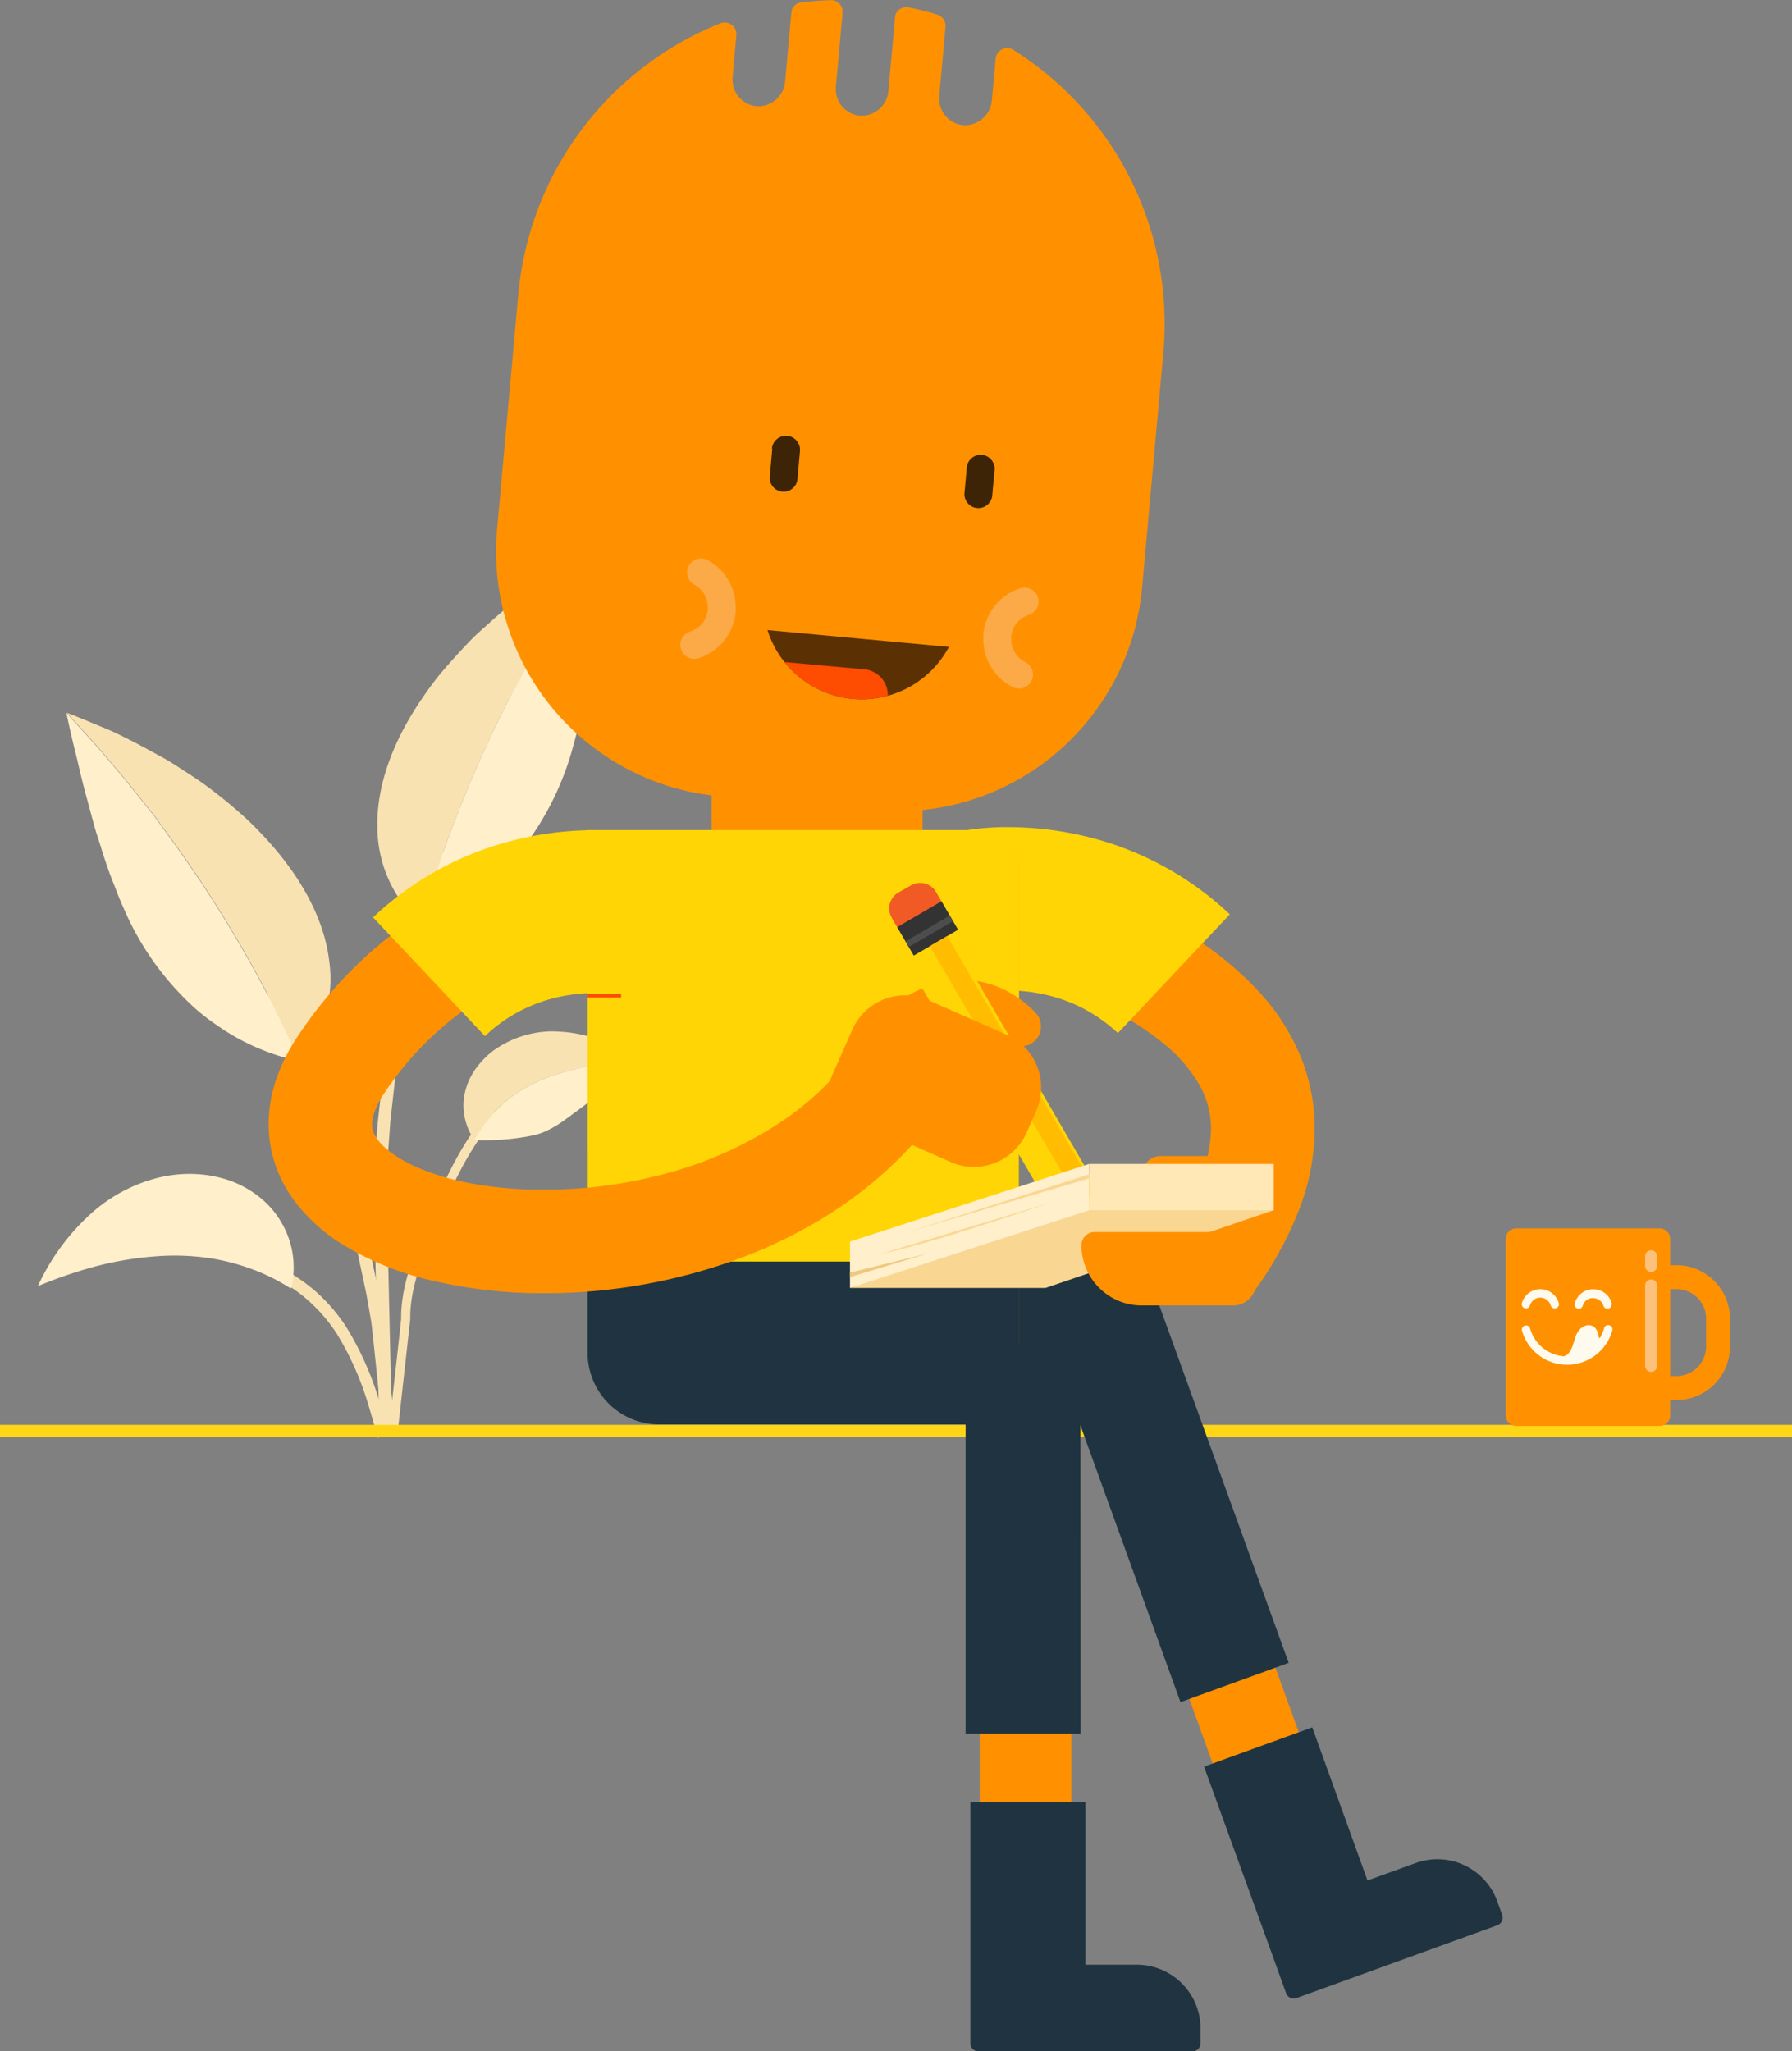 <svg id="Layer_1" data-name="Layer 1" xmlns="http://www.w3.org/2000/svg" viewBox="0 0 319.3 365.43">
    <rect x="0" y="0" width="319.3" height="365.43" fill="#808080" stroke="none"/>
    <defs>
        <style>.cls-1{fill:#f9e2b2;}.cls-2,.cls-21{fill:none;}.cls-3{fill:#ffefca;}.cls-4{fill:#ffd617;}.cls-5{fill:#ff9100;}.cls-6{fill:#1f3440;}.cls-7{fill:#ffd505;}.cls-8{fill:#5b3103;}.cls-9{fill:#fcaa47;}.cls-10{fill:#fe4c00;}.cls-11{fill:#3d2407;}.cls-12{fill:#1a1a1a;}.cls-13{fill:#f15a24;}.cls-14{fill:#333;}.cls-15{fill:#4d4d4d;}.cls-16{fill:#ffbc00;}.cls-17{fill:#f9d793;}.cls-18{fill:#ffe7b6;}.cls-19{fill:#efc77f;}.cls-20{fill:#eb5929;}.cls-21{stroke:#dedede;stroke-linecap:round;stroke-linejoin:round;stroke-width:4px;}.cls-22{fill:#fffaee;}.cls-23{fill:#fcc27c;}</style>
        <style>body{
    margin: 0;
    padding: 0;
  }
  #a {
    animation-name: diamondMovesBack;
    animation-duration: 3s;
    animation-iteration-count: infinite;
    animation-timing-function: linear;
    animation-direction: alternate;
    transform-origin: left 4px;
    transform-box: fill-box;
    
    
}
@keyframes diamondMovesBack {
    10%   { transform:  rotate(2deg); }
    25%   { transform:  rotate(5deg); }
    45%   { transform:  rotate(1deg); }
    55%   { transform:  rotate(3deg); }
    65%   { transform:  rotate(0deg); }
    70%   { transform:  rotate(1deg); }
    80%   { transform:  rotate(3deg); }
    90%   { transform:  rotate(0deg); }
    95%   { transform:  rotate(3deg); }
    100%   { transform:  rotate(5deg); }
   
}

#b {
    animation-name: bdiamondMovesBack;
    animation-duration: 4.5s;
    animation-timing-function:linear ;
    animation-iteration-count: infinite;
    transform-origin: 50% 50%;
    animation-direction: initial;
}
@keyframes bdiamondMovesBack {
    0%   { opacity: .35; transform: translate(0, 20px); }
    10%{opacity: 1;} 
90%{opacity: 1;}
    100% { opacity: 0; transform: translate(0px, -25px); }
}
#aa {
    animation-name: smoke1;
    animation-duration: 4.5s;
    animation-timing-function:linear ;
    animation-iteration-count: infinite;
    transform-origin: 50% 50%;
    animation-direction: initial;
}
@keyframes smoke1 {
    0%   { opacity: .35; transform: translate(0, 10px); }
    10%{opacity: 1;} 
90%{opacity: 1;}
    100% { opacity: 0; transform: translate(0px, -30px); }
}
#bb {
    animation-name: smoke2;
    animation-duration: 4.5s;
    animation-timing-function:linear ;
    animation-delay: 2s;
    animation-iteration-count: infinite;
    transform-origin: 50% 50%;
    animation-direction: initial;
}
@keyframes smoke2 {
    0%   { opacity: .35; transform: translate(0, 15px); }
    10%{opacity: 1;} 
90%{opacity: 1;}
    100% { opacity: 0; transform: translate(0px, -35px); }
}
#cc {
    animation-name: smoke3;
    animation-duration: 4.5s;
    animation-timing-function:linear ;
    animation-delay: 3s;
    animation-iteration-count: infinite;
    transform-origin: 50% 50%;
    animation-direction: initial;
}
@keyframes smoke3 {
    0%   { opacity: .35; transform: translate(0, 10px); }
    10%{opacity: 1;} 
90%{opacity: 1;}
    100% { opacity: 0; transform: translate(0px, -30px); }
}
#eye{
    animation: blink 8s 1s linear infinite ;
    transform-origin: 50% 50%;
}

@keyframes blink{
    0%{opacity: 1;}
    1.5%{opacity: 0;}
    3%{opacity: 1;}
    20%{opacity: 1;}
    21%{opacity: 0;}
    22%{opacity: 1;}
    40%{opacity: 1;}
    
    70%{opacity: 1;}
    71%{opacity: 0;}
    72%{opacity: 1;}
}</style>
    </defs>
    <g>
    <path class="cls-1" d="M87.35,197.7l-.85,1a40,40,0,0,0-2.89,3.86h0a58.15,58.15,0,0,0-3.37,5.89h0c-1.12,2.2-2.17,4.62-3.19,7h0c-1,2.42-2,4.81-2.91,7.14h0a47.26,47.26,0,0,0-2,6.49h0a28.17,28.17,0,0,0-.66,4.84h0v1c0,.3-2.22,20-2.22,20.09l1.62-.05c0-.08,2.22-19.94,2.22-20V234h0a25.69,25.69,0,0,1,.62-4.54h0a44.24,44.24,0,0,1,1.93-6.28h0c.85-2.27,1.88-4.68,2.89-7.08h0c1-2.39,2-4.77,3.15-6.93h0A54.74,54.74,0,0,1,85,203.46h0a38.55,38.55,0,0,1,2.78-3.71h0c.32-.36.57-.66.78-.88Z" transform="translate(0 0.03)" />
    <polygon class="cls-1" points="71.09 228.81 71.09 228.81 71.09 228.81 71.09 228.81" />
    <polygon class="cls-1" points="73.76 229.41 73.76 229.41 73.76 229.4 73.76 229.41" />
    <line class="cls-2" x1="84.99" y1="203.39" x2="85" y2="203.39" />
    <polygon class="cls-1" points="75.69 223.12 75.69 223.12 75.69 223.12 75.69 223.12" />
    <path class="cls-3" d="M84.51,203s.32.05.87.09a17.08,17.08,0,0,0,2.28,0,41.05,41.05,0,0,0,6.35-.65c.54-.09,1-.21,1.57-.33a12.14,12.14,0,0,0,1.53-.55,19.11,19.11,0,0,0,3.57-2.1c.34-.26.74-.51,1.12-.82s.83-.59,1.27-.94c.91-.66,1.9-1.44,3-2.3,2.25-1.73,5-3.84,8.24-6.48l-1.49.11c-.94.06-2.29.16-3.9.34A47.31,47.31,0,0,0,97.35,192a25.76,25.76,0,0,0-5.6,2.93l-.62.44-.58.47c-.38.31-.75.6-1.09.93l-.5.46-.46.48c-.32.31-.59.63-.86.93a27.6,27.6,0,0,0-2.35,3.14C84.78,202.54,84.51,203,84.51,203Z" transform="translate(0 0.03)" />
    <path class="cls-1" d="M84.51,203a7.29,7.29,0,0,1-.49-.74,10.46,10.46,0,0,1-.94-2.14,10.92,10.92,0,0,1-.5-3.45,11.29,11.29,0,0,1,1.16-4.59,12.12,12.12,0,0,1,1.64-2.5,15,15,0,0,1,2.46-2.38,18.23,18.23,0,0,1,9.4-3.44c.74-.06,1.49-.06,2.27,0a23.88,23.88,0,0,1,4.75.69A34.8,34.8,0,0,1,114.35,189l-1.49.11c-.94.06-2.29.16-3.9.34A47.2,47.2,0,0,0,97.35,192a25.76,25.76,0,0,0-5.6,2.93l-.62.44-.58.47c-.38.31-.75.6-1.09.93l-.5.46-.46.48c-.32.31-.59.63-.86.93a27.6,27.6,0,0,0-2.35,3.14C84.78,202.54,84.51,203,84.51,203Z" transform="translate(0 0.03)" />
    <path class="cls-1" d="M78,151.46c-.16.44-.44,1.17-.76,2.12-.58,1.71-1.32,4.19-2.29,7.16a209.38,209.38,0,0,0-5.27,22h0l-.29,1.49-.24,1.5c-.15,1-.3,2-.46,3s-.3,2-.44,2.94-.22,1.91-.34,2.86h0c-.2,1.9-.43,3.72-.6,5.43s-.24,3.37-.35,4.87c-.06.76-.11,1.48-.16,2.17s0,1.32-.07,1.93h0c0,1.23-.08,2.3-.1,3.17s.88,38.55.88,39l2.25-.17c0-.47-.88-38.21-.88-39.13s.06-1.91.1-3.12h0a18.92,18.92,0,0,1,.07-1.93h0c0-.68.1-1.4.15-2.14.11-1.49.23-3.08.35-4.8h0c.17-1.72.4-3.52.6-5.38h0c.11-.92.2-1.87.34-2.85h0c.14-1,.29-1.92.44-2.9s.29-2,.44-2.95h0l.23-1.5.29-1.49A205.31,205.31,0,0,1,77.1,161h0c.93-2.92,1.68-5.36,2.26-7.08h0c.29-.8.52-1.43.68-1.89Z" transform="translate(0 0.03)" />
    <path class="cls-3" d="M75.05,164.23a16.32,16.32,0,0,0,1.61-.58,38.66,38.66,0,0,0,4.09-2,39.65,39.65,0,0,0,5.54-3.71c1-.78,1.93-1.66,3-2.6a37.21,37.21,0,0,0,3-3.15,51.66,51.66,0,0,0,9.89-19.49c.31-1.09.6-2.2.88-3.4s.58-2.38.83-3.65.5-2.58.7-4,.49-2.77.69-4.24.36-3,.56-4.59.39-3.21.55-4.92c.08-.88.15-1.73.23-2.64s.18-1.76.27-2.69c.17-1.83.32-3.75.44-5.74l-1.85,2.87c-1.18,1.74-2.9,4.2-4.76,7.25-.48.76-1,1.55-1.49,2.36s-1,1.67-1.54,2.55l-3.22,5.55-3.22,6L90.44,125l-.77,1.57-1.54,3.13a221.36,221.36,0,0,0-9.69,23.62c-1.1,3.27-1.93,6-2.55,7.91A26.19,26.19,0,0,0,75.05,164.23Z" transform="translate(0 0.03)" />
    <path class="cls-1" d="M75.05,164.23a12.35,12.35,0,0,1-1.17-1,18.71,18.71,0,0,1-2.64-3,23,23,0,0,1-4-13.09c-.1-6,1.86-13.77,7.91-22.66.75-1.1,1.56-2.23,2.43-3.37s1.87-2.27,2.9-3.43,2.11-2.32,3.26-3.52,2.46-2.32,3.78-3.51,2.7-2.36,4.2-3.52,3.08-2.32,4.72-3.47c.82-.58,1.66-1.16,2.52-1.73s1.78-1.12,2.69-1.68q2.73-1.68,5.69-3.31l-1.82,2.81c-1.18,1.73-2.9,4.2-4.76,7.24l-1.49,2.37c-.52.81-1,1.66-1.54,2.55l-3.22,5.55-3.22,6L90.44,125l-.77,1.57-1.54,3.13a221.36,221.36,0,0,0-9.69,23.62c-1.1,3.27-1.93,6-2.55,7.91A26.19,26.19,0,0,0,75.05,164.23Z" transform="translate(0 0.03)" />
    <path class="cls-1" d="M48.6,176.79c.22.44.58,1.11,1,2,.81,1.61,1.92,4,3.28,6.76a207.37,207.37,0,0,1,8.32,21h0l.5,1.44.44,1.45c.3,1,.59,1.93.88,2.89s.58,1.91.88,2.85.49,1.86.74,2.78h0c.47,1.85,1,3.62,1.37,5.28s.71,3.29,1,4.77c.17.73.32,1.44.47,2.11s.23,1.29.34,1.91h0c.22,1.21.4,2.26.55,3.13s1.88,18.21,2,18.67l-2.26.15c-.08-.46-1.81-17.88-2-18.78l-.54-3.08h0c-.11-.58-.21-1.22-.35-1.91h0l-.44-2.09c-.31-1.46-.66-3-1-4.71h0c-.41-1.67-.88-3.42-1.36-5.23h0c-.23-.88-.46-1.82-.73-2.77h0l-.85-2.81L60,209.74h0l-.44-1.45-.5-1.43a210,210,0,0,0-8.26-20.79h0c-1.34-2.76-2.43-5.07-3.25-6.69h0l-.93-1.76Z" transform="translate(0 0.03)" />
    <path class="cls-3" d="M53.35,189s-.62-.09-1.68-.36a38.29,38.29,0,0,1-4.33-1.39,39,39,0,0,1-6-2.89c-1.09-.63-2.15-1.36-3.3-2.16a36.84,36.84,0,0,1-3.4-2.69A51.28,51.28,0,0,1,22,161.7c-.46-1-.91-2.11-1.34-3.24s-.92-2.28-1.34-3.49-.86-2.49-1.26-3.82-.88-2.66-1.27-4.09-.79-2.93-1.21-4.46-.84-3.13-1.24-4.8l-.6-2.56c-.21-.86-.44-1.73-.65-2.64-.44-1.79-.85-3.66-1.26-5.62l2.22,2.44c1.41,1.55,3.46,3.75,5.74,6.51l1.8,2.12c.63.74,1.27,1.5,1.89,2.31l4,5,4,5.51,1,1.41,1,1.45,2,2.91a227.51,227.51,0,0,1,12.94,22c1.55,3.08,2.75,5.68,3.63,7.48A28,28,0,0,1,53.35,189Z" transform="translate(0 0.03)" />
    <path class="cls-1" d="M53.35,189a13.59,13.59,0,0,0,1-1.14,18.93,18.93,0,0,0,2.2-3.39,22.53,22.53,0,0,0,1.9-5.65,23.11,23.11,0,0,0,.18-7.87c-.75-5.95-3.79-13.36-11-21.31-.91-1-1.87-2-2.89-3s-2.17-2-3.34-3-2.43-2-3.74-3-2.76-2-4.23-2.94-3-2-4.66-2.89-3.38-1.86-5.16-2.77c-.88-.44-1.8-.91-2.73-1.36S19,129.83,18,129.43c-2-.84-4-1.67-6.11-2.48l2.23,2.44c1.41,1.56,3.46,3.75,5.73,6.51L21.63,138c.63.73,1.27,1.5,1.89,2.3l4,5,4,5.5,1,1.41,1,1.45,2,2.91a227.51,227.51,0,0,1,12.94,22c1.55,3.08,2.75,5.68,3.63,7.48A28.42,28.42,0,0,1,53.35,189Z" transform="translate(0 0.03)" />
    <path class="cls-1" d="M69,254.42c-.32-1.12-.77-2.71-1.36-4.63a55.15,55.15,0,0,0-6-13.5,31.5,31.5,0,0,0-5.21-6.08h0a32,32,0,0,0-5.69-4,34.68,34.68,0,0,0-4.45-2.09h0c-.44-.17-.8-.31-1.08-.4l-.64,1.94,1,.37h0a34.22,34.22,0,0,1,4.19,2h0a29.73,29.73,0,0,1,5.33,3.78h0a29.63,29.63,0,0,1,4.86,5.68h0a52.85,52.85,0,0,1,5.75,13c.58,1.88,1,3.46,1.34,4.57h0c.12.44.22.78.29,1.06l2-.54-.3-1.07Z" transform="translate(0 0.03)" />
    <path class="cls-3" d="M51.87,229.49a13.74,13.74,0,0,0,.29-1.42,16.39,16.39,0,0,0,.1-3.77,15.67,15.67,0,0,0-1.44-5.25,16.21,16.21,0,0,0-4.21-5.5,18.52,18.52,0,0,0-7.74-3.85,20.92,20.92,0,0,0-2.49-.44,24.07,24.07,0,0,0-2.68-.15,23.4,23.4,0,0,0-5.65.72A28.12,28.12,0,0,0,16.42,216,39.73,39.73,0,0,0,6.75,229.1l1.88-.75c1.19-.47,2.91-1.11,5-1.76a59.26,59.26,0,0,1,15.84-2.89,42.68,42.68,0,0,1,8.6.54,39,39,0,0,1,7.25,2,34.06,34.06,0,0,1,4.81,2.27c.56.32,1,.57,1.28.77A3.82,3.82,0,0,0,51.87,229.49Z" transform="translate(0 0.03)" />
    <polyline class="cls-4" points="0 255.99 319.3 255.99 319.3 253.85 0 253.85" />
    <polyline class="cls-5" points="174.57 248.95 174.57 362.02 190.89 362.02 190.89 248.95" />
    <polyline class="cls-5" points="191.55 246.33 229.99 352.67 245.33 347.12 206.9 240.78" />
    <path class="cls-6" d="M192.55,308.81h-20.5V237.26a8.52,8.52,0,0,1,8.5-8.52H184a8.51,8.51,0,0,1,8.51,8.51h0Z" transform="translate(0 0.03)" />
    <path class="cls-6" d="M229.62,296.22l-19.28,7L186,235.93a8.51,8.51,0,0,1,5.1-10.89h0l3.27-1.19a8.53,8.53,0,0,1,10.9,5.12Z" transform="translate(0 0.03)" />
    <path class="cls-6" d="M202.53,350H193.4V321.07H172.9V350h0v14a1.43,1.43,0,0,0,1.45,1.43h38.14a1.43,1.43,0,0,0,1.42-1.43v-2.6A11.36,11.36,0,0,0,202.57,350Z" transform="translate(0 0.03)" />
    <path class="cls-6" d="M267.66,341.13l-.88-2.44a11.34,11.34,0,0,0-14.5-6.81L243.66,335l-9.84-27.29-19.28,7L227,349.08h0l2.16,6a1.43,1.43,0,0,0,1.81.88h0l35.87-13A1.45,1.45,0,0,0,267.66,341.13Z" transform="translate(0 0.03)" />
    <rect class="cls-5" x="126.79" y="132.79" width="37.6" height="23.86" />
    <path class="cls-5" d="M177.41,10.39l-.67,7.4a4.86,4.86,0,0,1-4.62,4.49,4.71,4.71,0,0,1-4.77-4.65h0v-.46l1.12-12.42a2.06,2.06,0,0,0-1.41-2.15,52.61,52.61,0,0,0-5.12-1.31,2.07,2.07,0,0,0-2.46,1.58,1,1,0,0,0,0,.24l-1.18,13a4.84,4.84,0,0,1-4.62,4.48A4.7,4.7,0,0,1,148.93,16v-.49l1.2-13.25A2.06,2.06,0,0,0,148.26,0H148c-1.77.06-3.53.19-5.27.4A2,2,0,0,0,141,2.23l-1.1,12.2a4.84,4.84,0,0,1-4.63,4.48,4.69,4.69,0,0,1-4.74-4.64h0a3.53,3.53,0,0,1,0-.46l.68-7.63A2.06,2.06,0,0,0,129.35,4a2.13,2.13,0,0,0-1,.13,57.63,57.63,0,0,0-36,48.33L88.57,94.28a43.79,43.79,0,0,0,39.68,47.56h.1l27.6,2.5A43.8,43.8,0,0,0,203.5,104.7l3.78-41.85a57.65,57.65,0,0,0-26.73-54,2.07,2.07,0,0,0-2.84.66A2,2,0,0,0,177.41,10.39Z" transform="translate(0 0.03)" />
    <path class="cls-5" d="M173.23,171.18l1.61-8.59-1.63,8.58h0l1.63-8.58-1.63,8.58.2-1-.2,1h0l.2-1-.2,1s3,.58,7.38,1.86a105,105,0,0,1,11.52,4.06,75.78,75.78,0,0,1,9.24,4.61,50.31,50.31,0,0,1,6.08,4.27,26.65,26.65,0,0,1,6.23,7.19,16.23,16.23,0,0,1,1.57,3.78,15.31,15.31,0,0,1,.55,4.15,21.88,21.88,0,0,1-1.54,7.75,45.9,45.9,0,0,1-5.81,10.51l15,10.73a63.83,63.83,0,0,0,8.12-14.8,40.3,40.3,0,0,0,2.7-14.19,33.94,33.94,0,0,0-2.94-13.9,39.12,39.12,0,0,0-6.27-9.75,59.26,59.26,0,0,0-14.84-11.95,107.37,107.37,0,0,0-22.52-9.63,110.21,110.21,0,0,0-11-2.83l-3.41,18.13Z" transform="translate(0 0.03)" />
    <path class="cls-7" d="M177.35,176.5l-1.63-9.6,1.46,9.62h.17l-1.63-9.6,1.46,9.62-.51-3.38.49,3.39h0l-.51-3.38.49,3.38h0a20,20,0,0,1,2.45-.12,30.27,30.27,0,0,1,8.91,1.35,27.85,27.85,0,0,1,5.32,2.3,27.26,27.26,0,0,1,5.36,3.95l19.95-21.16a56.51,56.51,0,0,0-27-14.19,59.83,59.83,0,0,0-12.51-1.35,46,46,0,0,0-7.13.51Z" transform="translate(0 0.03)" />
    <path class="cls-5" d="M166.45,253.75H119.81a15,15,0,0,1-15-15h0V153.06h76.71V238.7a15,15,0,0,1-15,15.05Z" transform="translate(0 0.03)" />
    <path class="cls-6" d="M181.57,253.75H117.48A12.76,12.76,0,0,1,104.7,241V205.08h76.87Z" transform="translate(0 0.03)" />
    <rect class="cls-7" x="104.7" y="147.89" width="76.87" height="76.87" />
    <path class="cls-8" d="M169.08,115.22a17.6,17.6,0,0,1-32.33-3Z" transform="translate(0 0.03)" />
    <path class="cls-9" d="M124.45,117.24a9.55,9.55,0,0,0,6.63-8.23c0-.29,0-.59,0-.88a9.5,9.5,0,0,0-5.05-8.4,2.49,2.49,0,0,0-2.33,4.4,4.51,4.51,0,0,1,2.42,4v.42a4.6,4.6,0,0,1-1,2.48,4.47,4.47,0,0,1-2.16,1.46,2.48,2.48,0,1,0,1.49,4.74h0Z" transform="translate(0 0.03)" />
    <path class="cls-9" d="M182.6,117.89a4.68,4.68,0,0,1-1.76-1.66,4.49,4.49,0,0,1-.67-2.37v-.42a4.53,4.53,0,0,1,3.15-3.93,2.48,2.48,0,0,0-1.51-4.73,9.51,9.51,0,0,0-6.6,8.22v.88a9.52,9.52,0,0,0,5.09,8.42,2.49,2.49,0,1,0,2.53-4.29l-.21-.11Z" transform="translate(0 0.03)" />
    <path class="cls-10" d="M154,119.21l-14.23-1.29a17.59,17.59,0,0,0,18.43,6A4.63,4.63,0,0,0,154,119.21Z" transform="translate(0 0.03)" />
    <polyline class="cls-10" points="104.7 177.72 110.67 177.72 110.67 177.02 104.7 177.02" />
    <g id="eye">
        <path class="cls-11" d="M172.28,83.11l-.44,4.83a2.49,2.49,0,0,0,4.95.44l.44-4.83a2.49,2.49,0,0,0-4.95-.44" transform="translate(0 0.03)" />
        <path class="cls-11" d="M137.61,79.9l-.44,4.84a2.48,2.48,0,1,0,4.93.51v-.07l.44-4.84a2.49,2.49,0,0,0-5-.44" transform="translate(0 0.03)" />
    </g>
    <path class="cls-5" d="M216.79,209.19H203.54a3.26,3.26,0,0,1,3.26-3.26h10Z" transform="translate(0 0.03)" />
    <path class="cls-12" d="M198.27,223.21l-.92-1.51,1.17-.68.9,1.55a.58.58,0,0,1-.2.77h0l-.19.12a.58.58,0,0,1-.78-.19Z" transform="translate(0 0.03)" />
    <polygon class="cls-3" points="197.69 222.3 189.73 216.36 197.63 211.75 198.89 221.6 198.29 221.95 197.69 222.3" />
    <g id="a">
        <path class="cls-5" d="M81,159.43a71.85,71.85,0,0,0-14.55,9.81,76.29,76.29,0,0,0-13.33,15.25,32.78,32.78,0,0,0-3.86,7.66,24.75,24.75,0,0,0-1.4,8.09,22.59,22.59,0,0,0,1.4,7.8,24.06,24.06,0,0,0,3.21,5.89,31,31,0,0,0,8.4,7.65,53.29,53.29,0,0,0,16.52,6.63A85.75,85.75,0,0,0,97,230.37a100.27,100.27,0,0,0,35-6.28,84.91,84.91,0,0,0,16.7-8.42,72,72,0,0,0,14.55-12.54l-13.87-12.19a53.54,53.54,0,0,1-10.83,9.32,69.86,69.86,0,0,1-20.1,8.84A83.12,83.12,0,0,1,97,211.93a69.93,69.93,0,0,1-13.62-1.23,45.87,45.87,0,0,1-8.2-2.4A27,27,0,0,1,70.67,206a14.83,14.83,0,0,1-2.27-1.76,7.87,7.87,0,0,1-1.7-2.19,4,4,0,0,1-.4-1.76,6.43,6.43,0,0,1,.4-2.13,15,15,0,0,1,1.76-3.4,57,57,0,0,1,10.09-11.55,52.39,52.39,0,0,1,10.8-7.32L81,159.47Z" transform="translate(0 0.03)" />
        <path class="cls-5" d="M164.93,183.76,163.61,182l1.28,1.79h0L163.57,182l1.28,1.79-.18-.26.18.26h0l-.18-.26.18.26a11.6,11.6,0,0,1,2.06-1.09,12.17,12.17,0,0,1,4.68-1,9.42,9.42,0,0,1,3.67.72,12.37,12.37,0,0,1,4.09,2.85,3.55,3.55,0,0,0,5.16-4.88l-.1-.1a19.54,19.54,0,0,0-6.45-4.44,16.79,16.79,0,0,0-6.37-1.26,19.4,19.4,0,0,0-7.72,1.69,18.34,18.34,0,0,0-3.19,1.76,3.55,3.55,0,0,0,4.19,5.71Z" transform="translate(0 0.03)" />
        <path class="cls-13" d="M158.89,163.5l1.32,2.26,7.89-4.61-1.32-2.26a3.25,3.25,0,0,0-4.43-1.19L160.06,159a3.24,3.24,0,0,0-1.18,4.43h0Z" transform="translate(0 0.03)" />
        <rect class="cls-7" x="173.77" y="164.45" width="9.09" height="53.11" transform="translate(-71.85 115.53) rotate(-30.17)" />
        <rect class="cls-14" x="160.72" y="162.44" width="9.14" height="5.87" transform="translate(-60.84 105.94) rotate(-30.28)" />
        <rect class="cls-15" x="161.01" y="165.31" width="9.14" height="1.16" transform="translate(-61.07 106.19) rotate(-30.29)" />
        <rect class="cls-16" x="178.9" y="163.99" width="3.57" height="53.39" transform="translate(-71.5 117.15) rotate(-30.28)" />
        <path class="cls-5" d="M169.4,207,146,196.7l5.84-13.23a10.29,10.29,0,0,1,13.52-5.33h0l14,6.17a10.29,10.29,0,0,1,5.28,13.56h0l-1.7,3.84A10.29,10.29,0,0,1,169.37,207Z" transform="translate(0 0.03)" />
    </g>
    <polygon class="cls-17" points="151.45 229.46 186.3 229.46 226.95 215.61 194.04 213.35 151.45 229.46" />
    <path class="cls-7" d="M113.1,148.38a44.51,44.51,0,0,0-7.11-.51,59.24,59.24,0,0,0-17.59,2.69,56.14,56.14,0,0,0-21.93,12.85l19.94,21.16a26.92,26.92,0,0,1,5.36-4,28.14,28.14,0,0,1,7.87-3,31,31,0,0,1,6.37-.69c.94,0,1.67.05,2.08.09h.36l1.06-7.41-1.25,7.38h.19l1.06-7.41-1.25,7.38,4.86-28.68Z" transform="translate(0 0.03)" />
    <polygon class="cls-3" points="194.04 215.62 151.45 229.46 151.45 221.2 194.04 207.37 194.04 215.62" />
    <rect class="cls-18" x="194.05" y="207.37" width="32.91" height="8.24" />
    <polygon class="cls-17" points="194.04 209.22 161.86 219.47 194.04 209.95 194.04 209.22" />
    <path class="cls-17" d="M157.14,223.3l29.82-9S164.93,221.88,157.14,223.3Z" transform="translate(0 0.03)" />
    <polygon class="cls-19" points="151.45 226.73 165.26 223.33 151.45 227.53 151.45 226.73" />
    <path class="cls-5" d="M219.71,232.55H203.44a10.75,10.75,0,0,1-10.75-10.75h0a2.35,2.35,0,0,1,2.37-2.33h28.76v9A4.11,4.11,0,0,1,219.71,232.55Z" transform="translate(0 0.03)" />
    <polygon class="cls-20" points="62.85 227.17 62.85 227.17 62.85 227.17 62.85 227.17" />
    <polygon class="cls-20" points="60.54 229.75 60.54 229.75 60.54 229.75 60.54 229.75" />
    </g>
    <g id="aa">
        <path class="cls-21" d="M275.16,224.49a5,5,0,0,0-.75,3.95c.46,1.76,1.75,2.05,2.2,4.22a5.76,5.76,0,0,1-.25,3.26,7.21,7.21,0,0,1-1.2,1.92,3.74,3.74,0,0,0-.25,1.87,4.46,4.46,0,0,0,1.27,2.48" transform="translate(0 0.03)" />
    </g>
    <g id="cc">
        <path class="cls-21" d="M290.21,224.34a5,5,0,0,0-.75,3.95c.46,1.76,1.75,2.05,2.2,4.21a5.79,5.79,0,0,1-.25,3.27,7.21,7.21,0,0,1-1.2,1.92,3.74,3.74,0,0,0-.25,1.87,4.46,4.46,0,0,0,1.27,2.48" transform="translate(0 0.03)" />
    </g>
    <g id="bb">
        <path class="cls-21" d="M282.41,221a5.07,5.07,0,0,0-.75,3.95c.46,1.76,1.75,2.05,2.2,4.22a5.67,5.67,0,0,1-.25,3.26,6.28,6.28,0,0,1-1.2,1.92,3.73,3.73,0,0,0-.24,1.87,4.41,4.41,0,0,0,1.26,2.49" transform="translate(0 0.03)" />
    </g>
    <path class="cls-5" d="M305.45,228.18a9.53,9.53,0,0,0-6.74-2.8h-1.12V220.7a1.88,1.88,0,0,0-1.88-1.88H270.18a1.89,1.89,0,0,0-1.89,1.88v31.44a1.89,1.89,0,0,0,1.89,1.88h25.54a1.88,1.88,0,0,0,1.88-1.88h0V249.4h1.13a9.53,9.53,0,0,0,9.52-9.53v-4.94A9.55,9.55,0,0,0,305.45,228.18ZM304,239.85a5.28,5.28,0,0,1-5.26,5.28h-1.13V229.64h1.12a5.27,5.27,0,0,1,5.27,5.27Z" transform="translate(0 0.03)" />
    <path class="cls-22" d="M277.75,232.18a3.41,3.41,0,0,0-6.59,0,.75.75,0,0,0,.6.88.76.76,0,0,0,.84-.48,1.92,1.92,0,0,1,2.35-1.36,1.94,1.94,0,0,1,1.36,1.36.75.75,0,0,0,1,.43.76.76,0,0,0,.47-.82Z" transform="translate(0 0.03)" />
    <path class="cls-22" d="M287.19,232.18a3.42,3.42,0,0,0-6.6,0,.74.74,0,0,0,.52.92.73.73,0,0,0,.91-.51h0a2,2,0,0,1,.68-1,2,2,0,0,1,2.71.42,2.1,2.1,0,0,1,.29.58.74.74,0,1,0,1.43-.4h.05Z" transform="translate(0 0.03)" />
    <path class="cls-22" d="M286.73,236.08a.73.73,0,0,0-.91.52h0a7,7,0,0,1-.76,1.76.21.21,0,0,1-.19-.19c-.36-3.16-3.6-2.54-4.25.36h0c-.44,1.21-.77,2.82-2,3.08a6.84,6.84,0,0,1-6-5,.75.75,0,0,0-.95-.46.77.77,0,0,0-.49.86,8.36,8.36,0,0,0,16.1,0,.76.76,0,0,0-.51-.93Z" transform="translate(0 0.03)" />
    <path class="cls-23" d="M293.13,228.89V243.2a1.07,1.07,0,0,0,2.13.21V228.89a1.07,1.07,0,0,0-2.13,0" transform="translate(0 0.03)" />
    <path class="cls-23" d="M293.13,223.7v1.7a1.07,1.07,0,0,0,2.13.21V223.7a1.07,1.07,0,0,0-2.13,0h0" transform="translate(0 0.03)" />
</svg>